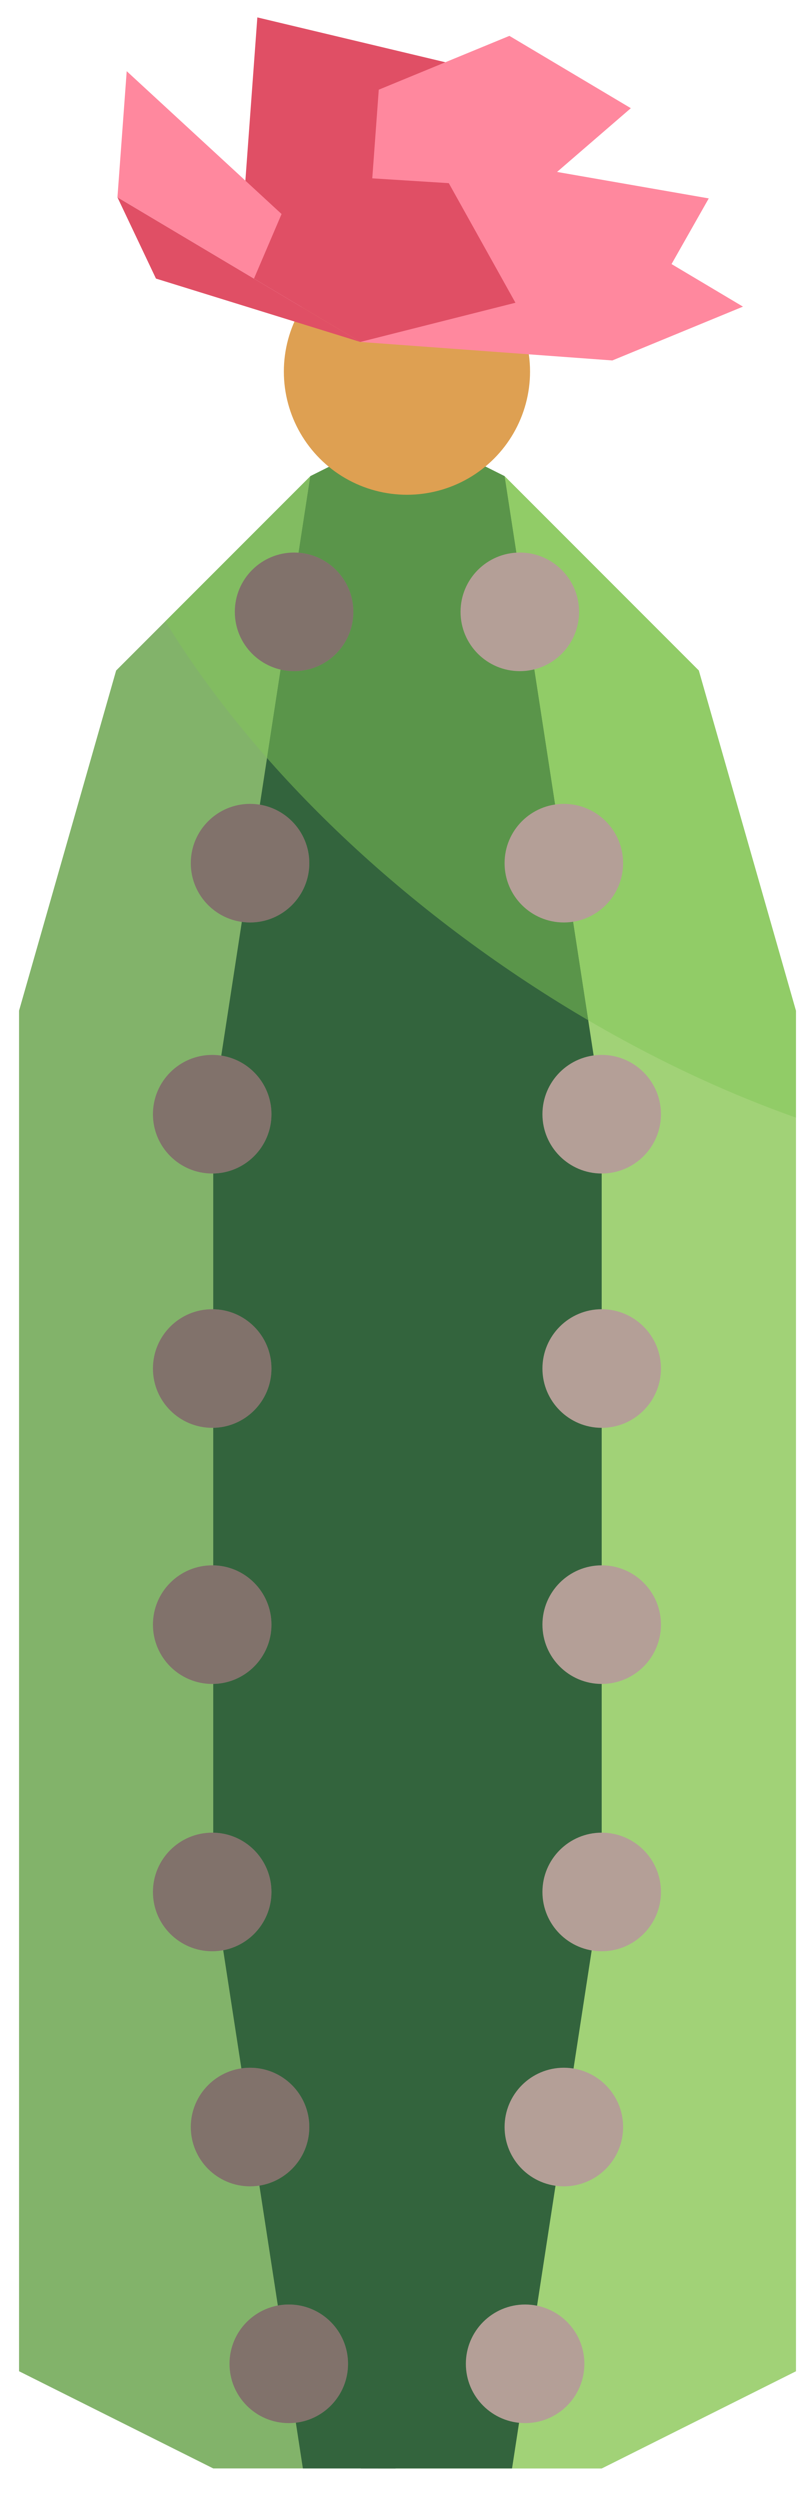 <?xml version="1.0" encoding="UTF-8" standalone="no"?><!DOCTYPE svg PUBLIC "-//W3C//DTD SVG 1.1//EN" "http://www.w3.org/Graphics/SVG/1.1/DTD/svg11.dtd"><svg width="100%" height="100%" viewBox="0 0 23 72" version="1.1" xmlns="http://www.w3.org/2000/svg" xmlns:xlink="http://www.w3.org/1999/xlink" xml:space="preserve" xmlns:serif="http://www.serif.com/" style="fill-rule:evenodd;clip-rule:evenodd;stroke-linecap:round;stroke-linejoin:round;stroke-miterlimit:1.5;"><g id="cactus05"><path d="M22.939,51.498l0,-22.391l-2.799,-9.796l-5.597,-5.597l-2.799,-1.4l-2.799,1.4l-5.598,5.597l-2.798,9.796l0,39.184l5.597,2.799l11.196,0l5.597,-2.799l0,-16.793Z" style="fill:#82b36a;"/><clipPath id="_clip1"><path d="M22.939,51.498l0,-22.391l-2.799,-9.796l-5.597,-5.597l-2.799,-1.4l-2.799,1.4l-5.598,5.597l-2.798,9.796l0,39.184l5.597,2.799l11.196,0l5.597,-2.799l0,-16.793Z"/></clipPath><g clip-path="url(#_clip1)"><path d="M24.274,10.183l-12.53,1.247l-0.89,62.904l17.683,-3.244l-4.263,-60.907Z" style="fill:#a1d277;stroke:#000;stroke-width:1px;"/><path d="M27.685,8.477c9.707,6.793 14.58,16.605 10.876,21.898c-3.704,5.293 -14.592,4.075 -24.299,-2.718c-9.706,-6.793 -14.58,-16.605 -10.876,-21.898c3.705,-5.293 14.592,-4.075 24.299,2.718Z" style="fill:#83c759;fill-opacity:0.5;"/><path d="M6.146,31.906l2.799,-18.192l2.799,-1.4l2.799,1.4l2.799,18.192l0,22.391l-2.799,18.192l-5.598,0l-2.799,-18.192l0,-22.391Z" style="fill:#33643d;"/><clipPath id="_clip2"><path d="M6.146,31.906l2.799,-18.192l2.799,-1.4l2.799,1.4l2.799,18.192l0,22.391l-2.799,18.192l-5.598,0l-2.799,-18.192l0,-22.391Z"/></clipPath><g clip-path="url(#_clip2)"><path d="M27.685,8.477c9.707,6.793 14.58,16.605 10.876,21.898c-3.704,5.293 -14.592,4.075 -24.299,-2.718c-9.706,-6.793 -14.58,-16.605 -10.876,-21.898c3.705,-5.293 14.592,-4.075 24.299,2.718Z" style="fill:#83c759;fill-opacity:0.5;"/></g></g><g><circle cx="11.729" cy="10.701" r="3.548" style="fill:#dea052;"/></g><g><path d="M10.384,9.848l-3.347,-4.168l0.38,-5.179l5.42,1.292l-2.453,8.055" style="fill:#e04f65;"/><path d="M10.384,9.848l-6.999,-4.165l0.267,-3.633l6.841,6.305" style="fill:#ff889e;"/><path d="M10.384,9.848l7.798,-6.732l-3.5,-2.083l-3.765,1.55l-0.533,7.265Z" style="fill:#ff889e;"/><path d="M10.384,9.848l4.032,-5.182l6.012,1.048l-1.073,1.892l-8.971,2.242" style="fill:#ff889e;"/><path d="M10.384,9.848l7.265,0.533l3.765,-1.55l-3.499,-2.083l-7.531,3.1" style="fill:#ff889e;"/><path d="M10.384,9.848l-3.064,-1.824l1.292,-3.021l4.323,0.272l1.921,3.444l-4.472,1.129Z" style="fill:#e04f65;"/><path d="M3.385,5.683l1.11,2.34l5.889,1.825l-6.999,-4.165Z" style="fill:#e04f65;"/></g><g><circle cx="14.982" cy="17.621" r="1.708" style="fill:#b49f97;"/><circle cx="16.251" cy="24.859" r="1.708" style="fill:#b49f97;"/><circle cx="17.342" cy="32.089" r="1.708" style="fill:#b49f97;"/><circle cx="17.342" cy="39.413" r="1.708" style="fill:#b49f97;"/><circle cx="17.342" cy="54.488" r="1.708" style="fill:#b49f97;"/><circle cx="16.251" cy="61.258" r="1.708" style="fill:#b49f97;"/><circle cx="15.135" cy="68.077" r="1.708" style="fill:#b49f97;"/><circle cx="17.342" cy="46.789" r="1.708" style="fill:#b49f97;"/></g><g><circle cx="8.476" cy="17.621" r="1.708" style="fill:#b49f97;"/><circle cx="7.207" cy="24.859" r="1.708" style="fill:#b49f97;"/><circle cx="6.116" cy="32.089" r="1.708" style="fill:#b49f97;"/><circle cx="6.116" cy="39.413" r="1.708" style="fill:#b49f97;"/><circle cx="6.116" cy="54.488" r="1.708" style="fill:#b49f97;"/><circle cx="7.207" cy="61.258" r="1.708" style="fill:#b49f97;"/><circle cx="8.323" cy="68.077" r="1.708" style="fill:#b49f97;"/><circle cx="6.116" cy="46.789" r="1.708" style="fill:#b49f97;"/></g><g><g opacity="0.3"><circle cx="8.476" cy="17.621" r="1.708" style="fill:#090705;"/><circle cx="7.207" cy="24.859" r="1.708" style="fill:#090705;"/><circle cx="6.116" cy="32.089" r="1.708" style="fill:#090705;"/><circle cx="6.116" cy="39.413" r="1.708" style="fill:#090705;"/><circle cx="6.116" cy="54.488" r="1.708" style="fill:#090705;"/><circle cx="7.207" cy="61.258" r="1.708" style="fill:#090705;"/><circle cx="8.323" cy="68.077" r="1.708" style="fill:#090705;"/><circle cx="6.116" cy="46.789" r="1.708" style="fill:#090705;"/></g></g></g></svg>